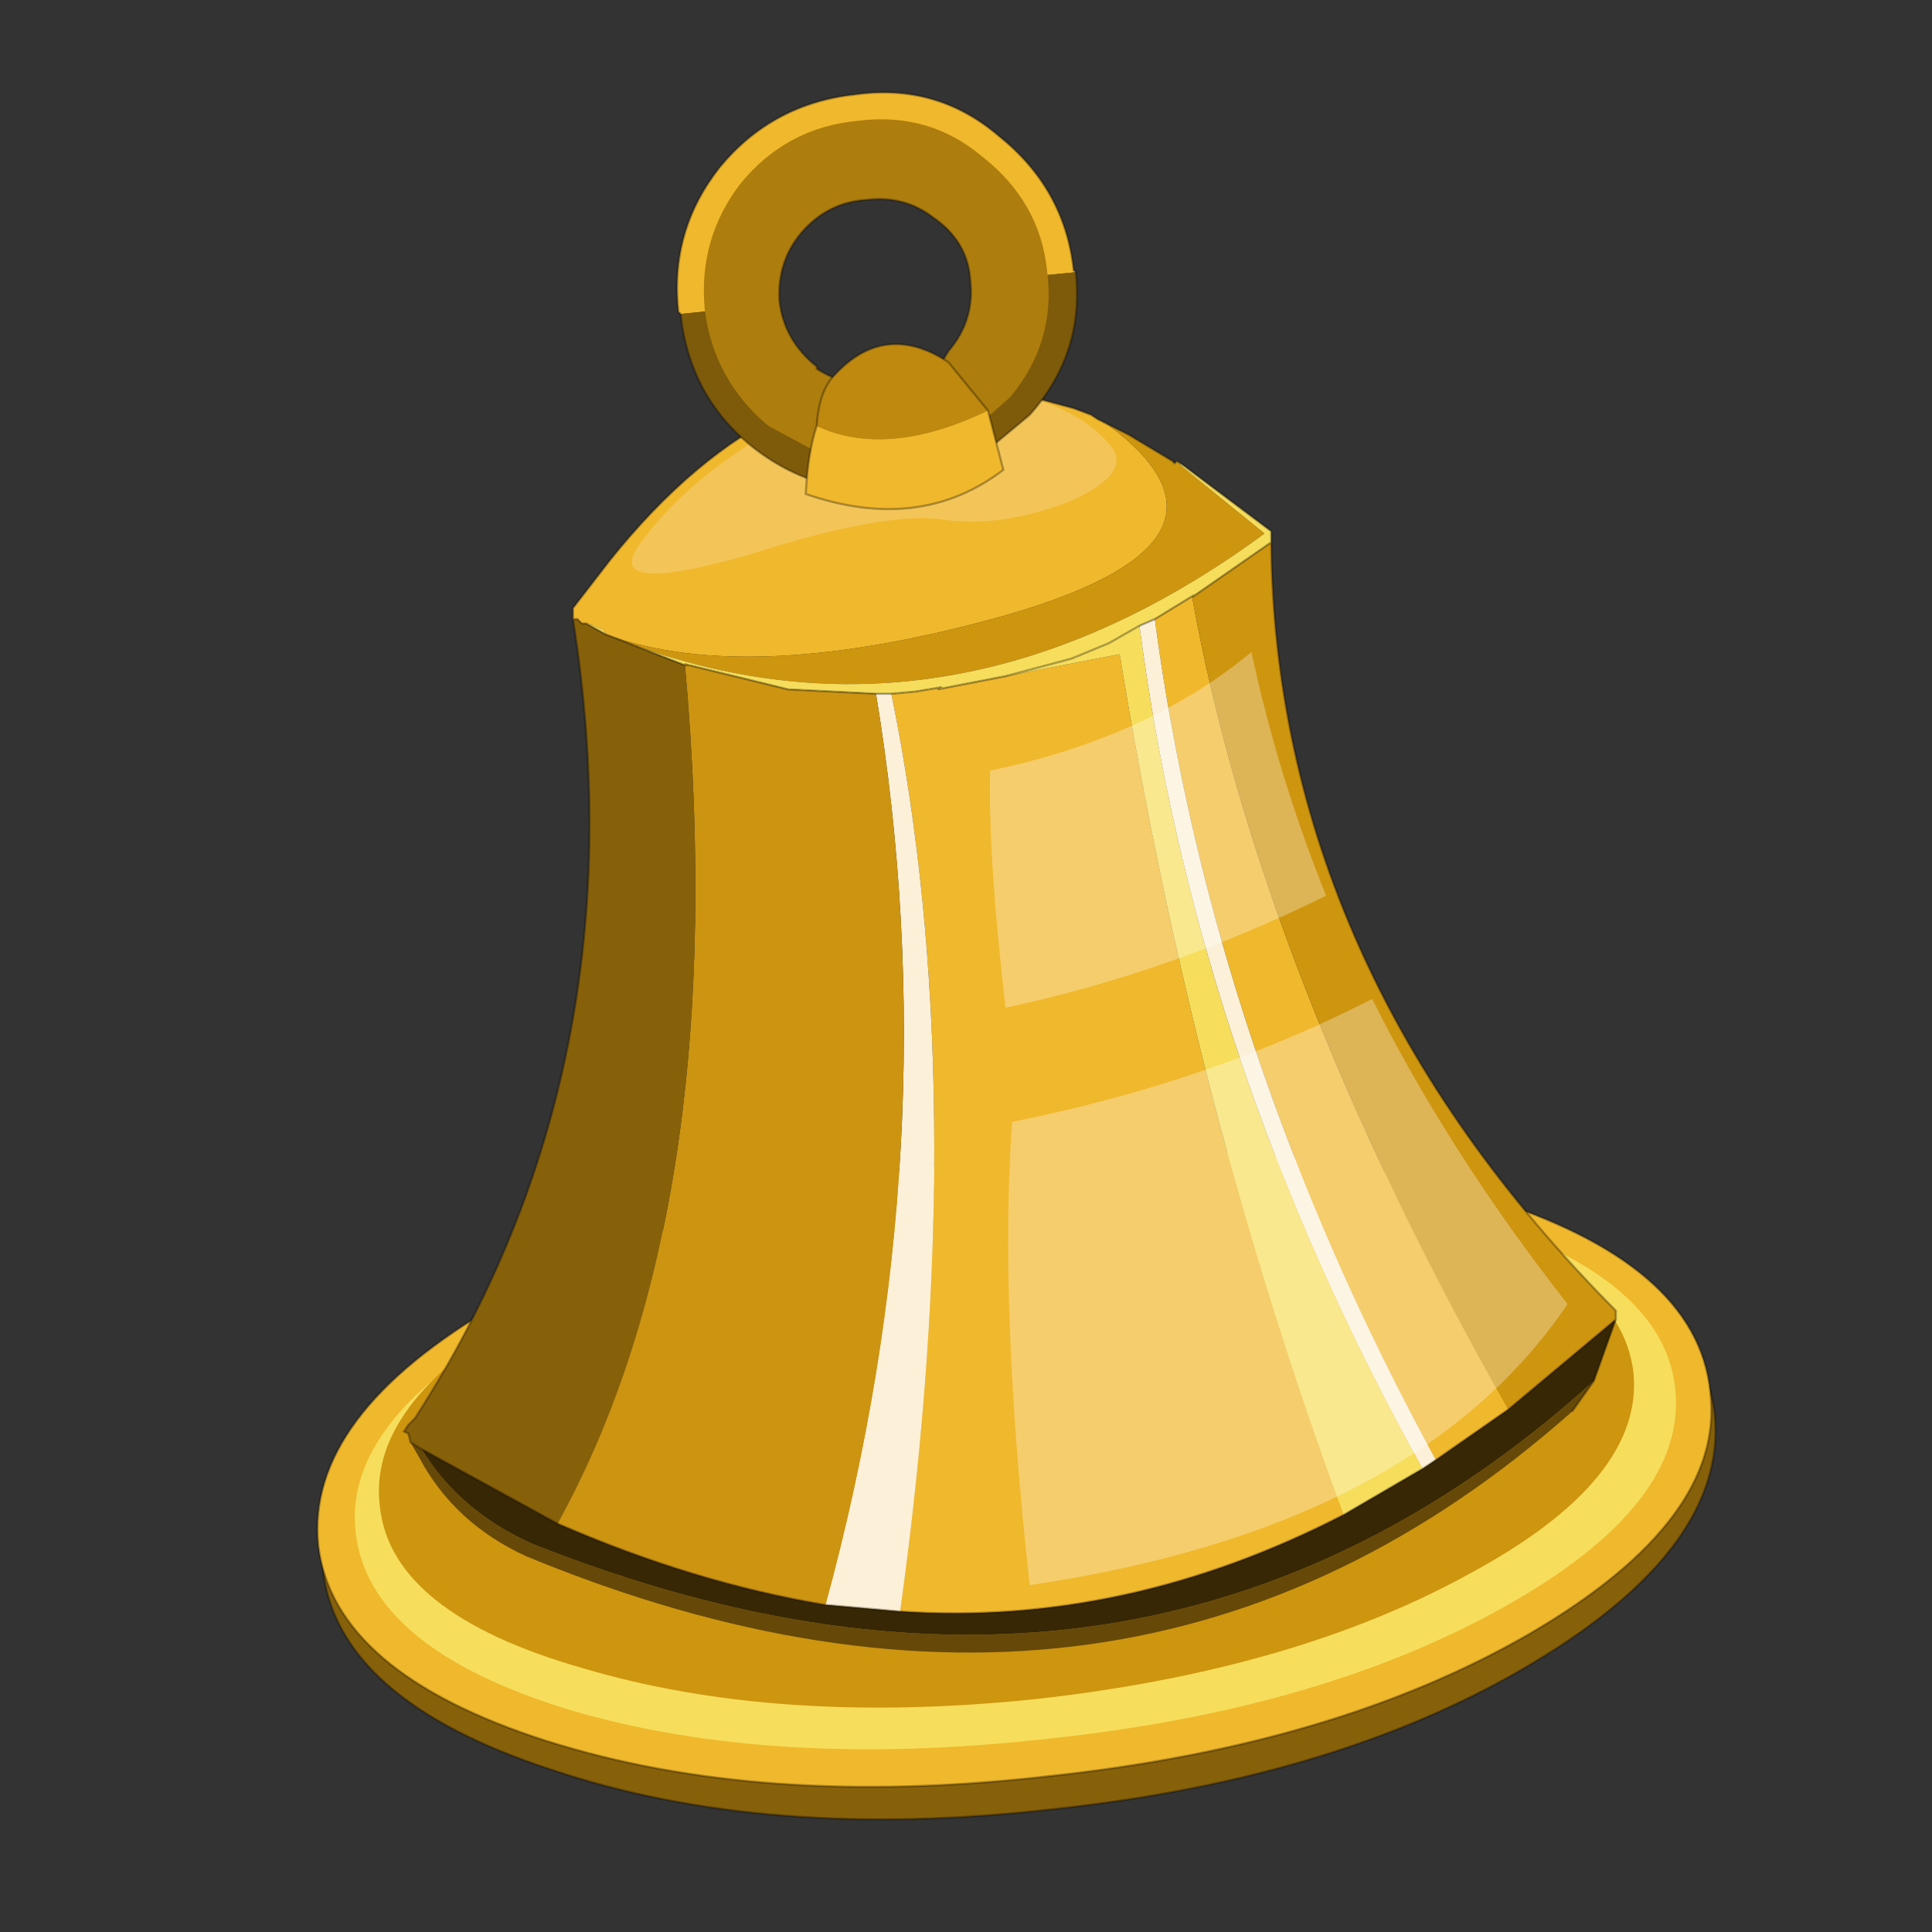 <?xml version="1.0" encoding="UTF-8" standalone="no"?>
<svg xmlns:xlink="http://www.w3.org/1999/xlink" height="440.0px" width="440.0px" xmlns="http://www.w3.org/2000/svg">
  <rect width="100%" height="100%" fill="#333333" stroke="none"/>
  <g transform="matrix(10.0, 0.0, 0.0, 10.0, 0.0, 0.0)">
    <use height="44.0" transform="matrix(1.0, 0.0, 0.0, 1.0, 0.0, 0.0)" width="44.0" xlink:href="#shape0"/>
  </g>
  <defs>
    <g id="shape0" transform="matrix(1.0, 0.0, 0.0, 1.0, 0.0, 0.0)">
      <path d="M44.0 44.0 L0.0 44.0 0.0 0.0 44.0 0.0 44.0 44.0" fill="#43adca" fill-opacity="0.0" fill-rule="evenodd" stroke="none"/>
      <path d="M11.4 30.05 Q15.85 27.45 22.4 26.7 28.95 26.0 33.8 27.6 38.7 29.2 39.05 32.2 39.35 35.2 34.95 37.85 30.55 40.5 24.0 41.2 17.45 41.95 12.55 40.3 7.65 38.7 7.35 35.7 7.0 32.7 11.4 30.05" fill="#87610a" fill-rule="evenodd" stroke="none"/>
      <path d="M11.4 30.05 Q15.85 27.45 22.4 26.7 28.95 26.0 33.8 27.6 38.7 29.2 39.05 32.2 39.35 35.2 34.95 37.85 30.55 40.5 24.0 41.2 17.45 41.95 12.55 40.3 7.65 38.7 7.35 35.7 7.0 32.7 11.4 30.05 Z" fill="none" stroke="#000000" stroke-linecap="butt" stroke-linejoin="miter" stroke-miterlimit="3.0" stroke-opacity="0.302" stroke-width="0.05"/>
      <path d="M11.35 29.7 Q15.8 27.15 22.35 26.4 28.9 25.7 33.75 27.25 38.65 28.75 38.95 31.7 39.3 34.6 34.85 37.2 30.45 39.75 23.9 40.45 17.35 41.2 12.45 39.65 7.6 38.1 7.25 35.2 6.95 32.25 11.35 29.7" fill="#f0b82c" fill-rule="evenodd" stroke="none"/>
      <path d="M11.35 29.7 Q15.8 27.15 22.35 26.4 28.9 25.7 33.75 27.25 38.65 28.75 38.95 31.7 39.3 34.6 34.85 37.2 30.45 39.75 23.9 40.45 17.35 41.2 12.45 39.65 7.6 38.1 7.25 35.2 6.95 32.25 11.35 29.7 Z" fill="none" stroke="#000000" stroke-linecap="butt" stroke-linejoin="miter" stroke-miterlimit="3.0" stroke-opacity="0.302" stroke-width="0.05"/>
      <path d="M12.0 30.0 Q16.2 27.65 22.45 26.95 28.65 26.3 33.25 27.65 37.85 29.0 38.15 31.6 38.45 34.25 34.25 36.6 30.05 38.95 23.85 39.6 17.6 40.3 13.0 38.95 8.4 37.55 8.1 34.9 7.8 32.3 12.0 30.0" fill="#f6de5c" fill-rule="evenodd" stroke="none"/>
      <path d="M12.35 29.65 Q16.4 27.5 22.25 26.9 28.15 26.25 32.5 27.5 36.9 28.8 37.2 31.25 37.45 33.7 33.45 35.85 29.45 38.05 23.55 38.7 17.7 39.3 13.3 38.0 8.9 36.75 8.65 34.3 8.35 31.85 12.35 29.65" fill="#ce950f" fill-rule="evenodd" stroke="none"/>
      <path d="M13.3 14.2 L13.25 14.2 13.2 14.15 13.15 14.1 13.05 14.1 13.05 13.85 13.9 12.75 Q17.75 7.95 22.4 8.75 L24.45 9.3 24.85 9.45 25.0 9.55 25.2 9.65 Q28.8 12.3 22.95 14.0 17.1 15.65 13.8 14.45 L13.75 14.35 13.4 14.2 13.3 14.2 M20.3 15.8 L20.85 15.75 21.45 15.65 21.35 15.7 22.9 15.4 25.5 14.9 Q27.2 25.35 30.6 34.5 25.65 37.05 20.5 36.7 22.15 24.85 20.3 15.8 M26.3 14.1 L27.2 13.55 27.15 13.6 Q28.7 22.15 34.35 32.1 L32.7 33.25 Q27.6 23.9 26.3 14.1" fill="#f0b82c" fill-rule="evenodd" stroke="none"/>
      <path d="M13.3 14.2 L13.4 14.2 13.35 14.2 13.3 14.2 M13.8 14.45 Q17.1 15.65 22.95 14.0 28.8 12.3 25.2 9.65 L25.7 9.9 26.7 10.5 26.75 10.55 26.8 10.5 26.95 10.65 28.8 12.15 Q21.45 17.55 13.8 14.45 M27.15 13.6 L28.95 12.35 Q29.05 22.05 36.8 29.85 L36.8 30.05 34.35 32.1 Q28.7 22.15 27.15 13.6" fill="#ce950f" fill-rule="evenodd" stroke="none"/>
      <path d="M13.4 14.2 L13.75 14.35 13.8 14.45 13.35 14.2 13.4 14.2 M15.6 15.15 L13.8 14.45 Q21.45 17.55 28.8 12.15 L26.95 10.65 26.8 10.5 26.95 10.6 28.95 12.1 28.95 12.35 27.15 13.6 27.2 13.55 26.3 14.1 25.95 14.25 25.25 14.65 24.4 15.0 22.9 15.4 24.4 15.0 25.25 14.65 25.95 14.25 Q27.25 24.2 32.4 33.45 L30.6 34.5 Q27.2 25.35 25.5 14.9 L22.9 15.4 21.35 15.7 21.45 15.65 20.85 15.75 20.3 15.8 19.95 15.8 17.95 15.7 15.7 15.15 15.6 15.1 15.6 15.15" fill="#f6de5c" fill-rule="evenodd" stroke="none"/>
      <path d="M19.95 15.8 L20.3 15.8 Q22.15 24.85 20.5 36.7 L18.8 36.55 Q21.65 26.1 19.95 15.8 M25.95 14.25 L26.3 14.1 Q27.6 23.9 32.7 33.25 L32.4 33.45 Q27.25 24.2 25.95 14.25" fill="#fcf0d8" fill-rule="evenodd" stroke="none"/>
      <path d="M12.7 34.7 Q16.7 27.45 15.6 15.15 L15.7 15.15 15.6 15.15 15.6 15.1 15.7 15.15 17.95 15.7 19.95 15.8 Q21.65 26.1 18.8 36.55 15.8 36.05 12.7 34.7" fill="#cc9411" fill-rule="evenodd" stroke="none"/>
      <path d="M9.35 32.85 L9.6 33.0 Q10.45 34.4 12.1 35.15 26.05 40.7 36.3 31.45 L35.8 32.15 Q25.7 41.1 12.0 35.45 10.35 34.7 9.55 33.2 L9.35 32.85" fill="#664909" fill-rule="evenodd" stroke="none"/>
      <path d="M13.05 14.1 L13.15 14.1 13.2 14.15 13.25 14.2 13.3 14.2 13.35 14.2 13.8 14.45 15.6 15.15 Q16.7 27.45 12.7 34.7 L9.6 33.0 9.35 32.85 9.3 32.65 9.2 32.6 9.3 32.45 9.45 32.3 Q14.65 24.25 13.05 14.1" fill="#87610a" fill-rule="evenodd" stroke="none"/>
      <path d="M9.6 33.0 L12.7 34.7 Q15.8 36.05 18.8 36.55 L20.5 36.7 Q25.65 37.05 30.6 34.5 L32.4 33.45 32.7 33.25 34.35 32.1 36.8 30.05 36.3 31.45 Q26.05 40.7 12.1 35.15 10.45 34.4 9.6 33.0" fill="#372704" fill-rule="evenodd" stroke="none"/>
      <path d="M13.05 14.1 L13.15 14.1 13.2 14.15 13.25 14.2 13.3 14.2 M25.2 9.65 L25.0 9.55 24.85 9.45 24.45 9.3 22.4 8.75 Q17.75 7.95 13.9 12.75 L13.05 13.85 13.05 14.1 Q14.65 24.25 9.45 32.3 L9.3 32.45 9.2 32.6 9.3 32.65 9.35 32.85 9.6 33.0 12.7 34.7 Q15.8 36.05 18.8 36.55 L20.5 36.7 Q25.65 37.05 30.6 34.5 L32.4 33.45 M15.6 15.15 L13.8 14.45 13.35 14.2 13.3 14.2 M15.6 15.15 L15.7 15.15 17.95 15.7 19.95 15.8 20.3 15.8 20.85 15.75 21.45 15.65 21.35 15.7 22.9 15.4 24.4 15.0 25.25 14.65 25.95 14.25 26.3 14.1 27.2 13.55 27.15 13.6 28.95 12.35 28.95 12.1 26.95 10.6 26.8 10.5 M25.2 9.65 L25.7 9.9 26.7 10.5 26.75 10.55 26.8 10.5 M36.3 31.45 L35.8 32.15 M36.8 30.05 L36.3 31.45 M28.95 12.35 Q29.05 22.05 36.8 29.85 L36.8 30.05 34.35 32.1 32.7 33.25 32.4 33.45" fill="none" stroke="#000000" stroke-linecap="butt" stroke-linejoin="miter" stroke-miterlimit="3.0" stroke-opacity="0.302" stroke-width="0.05"/>
      <path d="M17.25 10.0 Q18.9 8.9 20.55 8.8 L23.45 9.05 Q24.65 9.4 25.25 10.1 25.85 10.75 24.4 11.4 22.9 12.0 21.6 11.85 20.25 11.6 17.0 12.65 13.65 13.6 14.6 12.35 15.55 11.05 17.25 10.0" fill="#f3c558" fill-rule="evenodd" stroke="none"/>
      <path d="M22.55 17.55 Q26.15 16.8 28.5 14.85 29.1 17.65 30.2 20.4 26.65 22.15 22.9 22.95 22.5 19.5 22.55 17.55 M23.05 25.55 Q27.55 24.65 31.25 22.75 33.0 26.25 35.7 29.7 32.25 34.8 23.45 36.1 22.75 29.75 23.05 25.55" fill="#ffffff" fill-opacity="0.302" fill-rule="evenodd" stroke="none"/>
      <path d="M15.5 7.15 L15.45 7.1 Q15.25 5.25 16.4 3.8 17.6 2.35 19.5 2.15 21.35 1.9 22.75 3.1 24.25 4.3 24.45 6.15 L24.5 6.2 22.45 6.4 22.4 6.35 Q22.3 5.3 21.5 4.7 20.7 4.0 19.7 4.15 18.65 4.25 18.0 5.05 17.35 5.85 17.45 6.9 L17.5 6.95 15.5 7.15" fill="#f0b82c" fill-rule="evenodd" stroke="none"/>
      <path d="M24.5 6.2 Q24.7 8.05 23.45 9.45 L21.95 10.7 20.45 11.15 18.7 11.0 Q17.85 10.75 17.1 10.15 15.7 9.0 15.5 7.15 L17.5 6.95 Q17.6 7.95 18.35 8.55 L18.45 8.65 Q19.2 9.25 20.25 9.15 21.1 9.05 21.7 8.45 L21.85 8.2 Q22.55 7.4 22.45 6.4 L24.5 6.2" fill="#7e5b0a" fill-rule="evenodd" stroke="none"/>
      <path d="M15.5 7.15 L15.45 7.1 Q15.25 5.25 16.4 3.8 17.6 2.35 19.5 2.15 21.35 1.9 22.75 3.1 24.25 4.3 24.45 6.15 L24.5 6.2 Q24.7 8.05 23.45 9.45 L21.95 10.7 20.45 11.15 18.7 11.0 Q17.85 10.75 17.1 10.15 15.7 9.0 15.5 7.15 M17.5 6.95 L17.45 6.9 Q17.35 5.85 18.0 5.05 18.65 4.25 19.7 4.15 20.7 4.0 21.5 4.7 22.3 5.3 22.4 6.35 L22.45 6.4 Q22.55 7.4 21.85 8.2 L21.7 8.45 Q21.1 9.05 20.25 9.15 19.2 9.25 18.45 8.65 L18.35 8.55 Q17.6 7.95 17.5 6.95" fill="none" stroke="#000000" stroke-linecap="butt" stroke-linejoin="miter" stroke-miterlimit="3.0" stroke-opacity="0.302" stroke-width="0.05"/>
      <path d="M18.25 5.3 Q17.7 5.95 17.75 6.85 17.85 7.75 18.6 8.35 L18.6 8.4 Q19.3 8.85 20.2 8.8 L21.45 8.25 21.6 8.0 Q22.2 7.3 22.1 6.4 22.05 5.5 21.25 4.95 20.6 4.45 19.75 4.55 18.85 4.6 18.25 5.3 M19.55 2.75 Q21.15 2.55 22.35 3.55 23.7 4.6 23.85 6.2 24.05 7.8 23.0 9.05 L21.7 10.2 20.4 10.55 18.8 10.4 17.5 9.7 Q16.25 8.65 16.05 7.05 15.9 5.45 16.85 4.2 17.9 2.9 19.55 2.75" fill="#ad7d0e" fill-rule="evenodd" stroke="none"/>
      <path d="M18.25 5.3 Q18.85 4.6 19.75 4.55 20.6 4.45 21.25 4.95 22.05 5.5 22.1 6.4 22.2 7.3 21.6 8.0 L21.45 8.25 20.2 8.8 Q19.3 8.85 18.6 8.4 L18.6 8.35 Q17.85 7.75 17.75 6.85 17.7 5.95 18.25 5.3 Z" fill="none" stroke="#000000" stroke-linecap="butt" stroke-linejoin="miter" stroke-miterlimit="3.0" stroke-opacity="0.302" stroke-width="0.05"/>
      <path d="M18.6 9.7 Q20.2 10.45 22.5 9.35 L22.85 10.7 Q20.95 12.15 18.35 11.25 18.4 10.3 18.6 9.7" fill="#f0b82c" fill-rule="evenodd" stroke="none"/>
      <path d="M22.5 9.35 Q20.2 10.45 18.6 9.7 18.65 8.9 19.0 8.55 20.15 7.3 21.6 8.25 L22.5 9.35" fill="#be890e" fill-rule="evenodd" stroke="none"/>
      <path d="M18.6 9.7 Q18.4 10.3 18.35 11.25 20.95 12.15 22.85 10.7 L22.5 9.35 21.6 8.25 Q20.15 7.3 19.0 8.55 18.65 8.9 18.6 9.7 Z" fill="none" stroke="#000000" stroke-linecap="butt" stroke-linejoin="miter" stroke-miterlimit="3.0" stroke-opacity="0.302" stroke-width="0.05"/>
    </g>
  </defs>
</svg>
